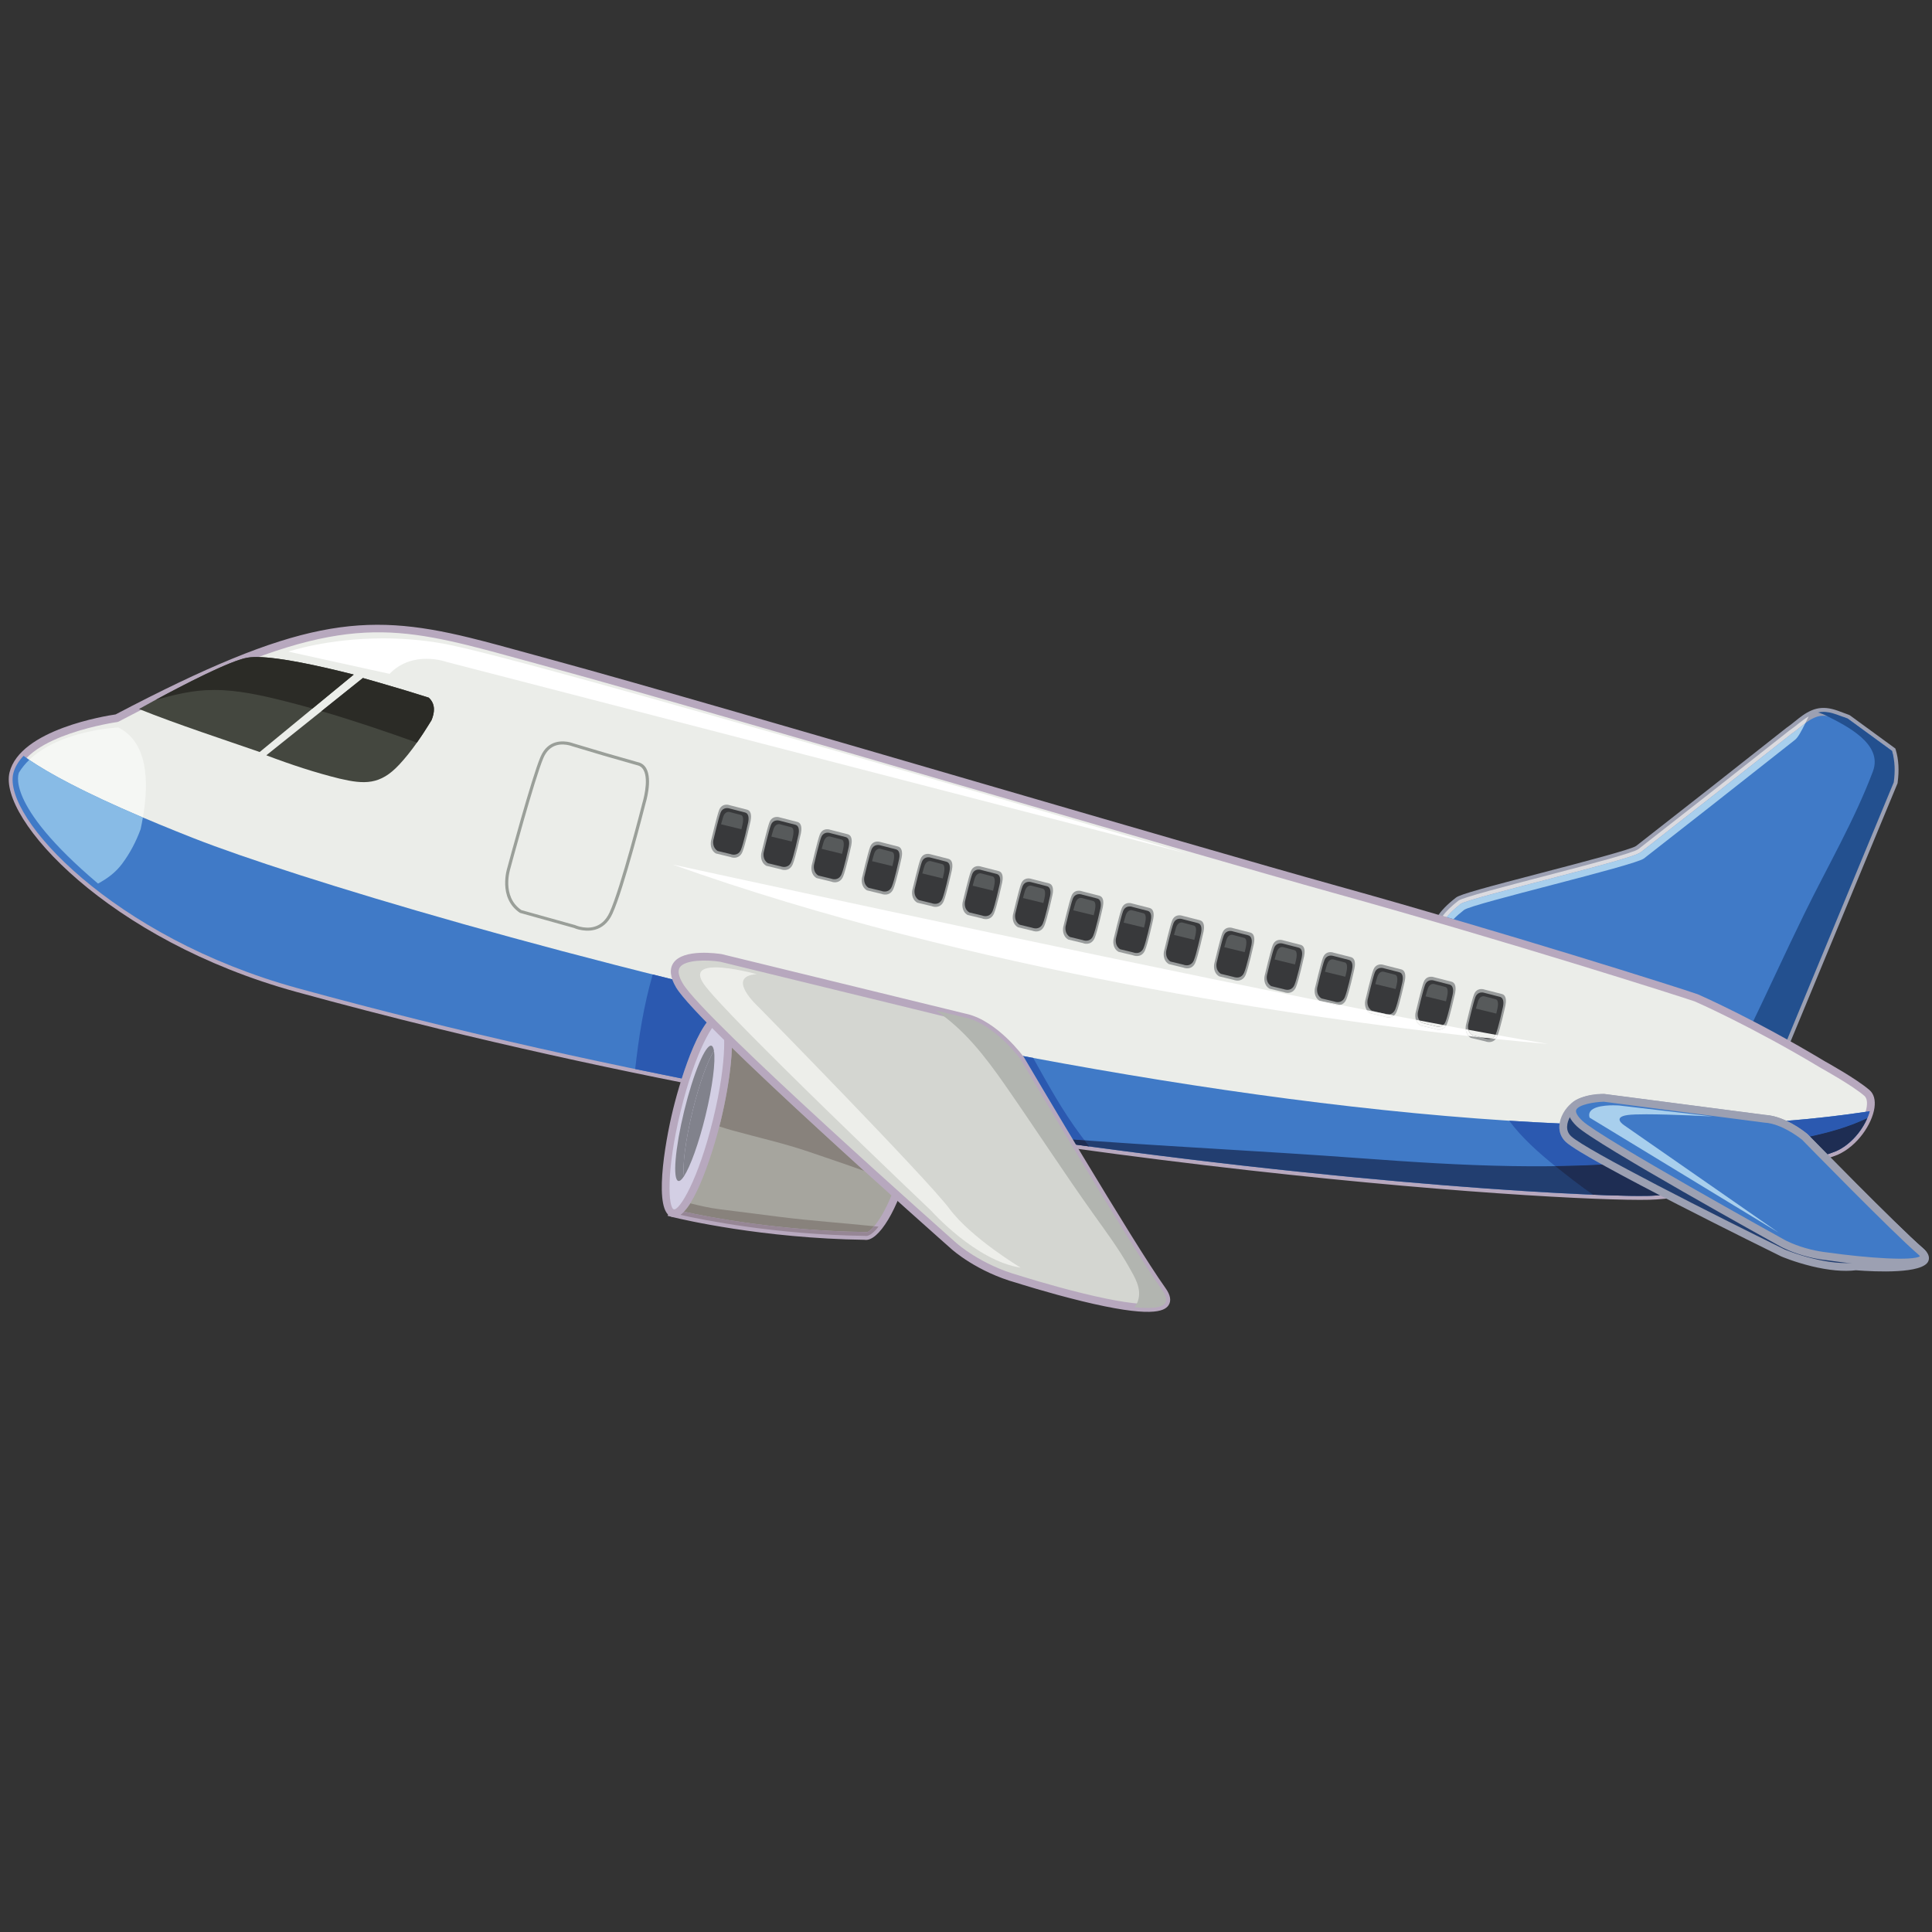 <?xml version="1.0" encoding="UTF-8" standalone="no"?>
<svg
   xmlns:dc="http://purl.org/dc/elements/1.1/"
   xmlns:cc="http://creativecommons.org/ns#"
   xmlns:rdf="http://www.w3.org/1999/02/22-rdf-syntax-ns#"
   xmlns:svg="http://www.w3.org/2000/svg"
   xmlns="http://www.w3.org/2000/svg"
   xmlns:sodipodi="http://sodipodi.sourceforge.net/DTD/sodipodi-0.dtd"
   xmlns:inkscape="http://www.inkscape.org/namespaces/inkscape"
   width="150"
   height="150"
   viewBox="0 0 39.688 39.688"
   version="1.1"
   id="svg8"
   inkscape:version="1.0.2-2 (e86c870879, 2021-01-15)"
   sodipodi:docname="icon.svg">
  <rect x="0" y="0" width="39.688" height="39.688" fill="#333333" stroke="none"/>
  <defs
     id="defs2" />
  <sodipodi:namedview
     id="base"
     pagecolor="#ffffff"
     bordercolor="#666666"
     borderopacity="1.0"
     inkscape:pageopacity="0.0"
     inkscape:pageshadow="2"
     inkscape:zoom="5.6"
     inkscape:cx="85.1694"
     inkscape:cy="80.998543"
     inkscape:document-units="mm"
     inkscape:current-layer="layer1"
     inkscape:document-rotation="0"
     showgrid="false"
     fit-margin-top="0"
     fit-margin-left="0"
     fit-margin-right="0"
     fit-margin-bottom="0"
     units="px"
     inkscape:window-width="1920"
     inkscape:window-height="1001"
     inkscape:window-x="-9"
     inkscape:window-y="-9"
     inkscape:window-maximized="1" />
  <g
     inkscape:label="Layer 1"
     inkscape:groupmode="layer"
     id="layer1"
     transform="translate(-69.002,-101.227)">
    <g
       id="g1867"
       transform="matrix(0.436,0,0,0.436,20.228,66.877)">
      <path
         id="path236"
         style="fill:#407ac7;fill-opacity:1;fill-rule:nonzero;stroke:none;stroke-width:0.035"
         d="m 201.011,114.165 -2.089,-1.525 -0.015,-0.005 c -0.544,-0.188 -1.017,-0.463 -1.615,-0.21 -0.43,0.182 -0.762,0.54 -1.139,0.794 -2.895,2.289 -5.235,4.122 -7.092,5.571 -0.445,0.346 -8.09,2.127 -8.481,2.43 -3.245,2.523 2.357,2.777 2.18,2.966 -0.576,0.616 10.828,2.828 13.154,3.958 l 5.179,-12.501 c 0.068,-0.501 0.063,-0.995 -0.083,-1.478" />
      <path
         id="path238"
         style="fill:#9ca0b2;fill-opacity:1;fill-rule:nonzero;stroke:none;stroke-width:0.035"
         d="m 182.963,124.23 c 0.501,0.354 3.588,1.129 6.092,1.755 2.735,0.685 5.557,1.392 6.763,1.913 l 5.097,-12.303 c 0.066,-0.495 0.045,-0.927 -0.063,-1.318 l -2.018,-1.474 c -0.086,-0.029 -0.173,-0.062 -0.258,-0.094 -0.165,-0.063 -0.322,-0.123 -0.477,-0.161 -0.275,-0.067 -0.502,-0.053 -0.734,0.046 -0.256,0.108 -0.476,0.285 -0.708,0.473 -0.131,0.107 -0.262,0.212 -0.399,0.304 -2.464,1.948 -4.785,3.771 -7.082,5.564 -0.241,0.188 -1.872,0.623 -4.527,1.316 -1.673,0.436 -3.752,0.979 -3.956,1.116 -0.682,0.529 -1.004,0.994 -0.93,1.341 0.085,0.392 0.662,0.721 1.718,0.979 0.293,0.071 0.57,0.126 0.797,0.17 0.157,0.031 0.289,0.056 0.383,0.079 0.108,0.026 0.242,0.059 0.28,0.184 l 0.03,0.101 -0.007,0.008 m 13.046,4.164 -0.174,-0.085 c -1.05,-0.51 -4.01,-1.251 -6.87,-1.968 -4.851,-1.215 -6.28,-1.63 -6.399,-2.035 l -0.004,-0.015 c -0.089,-0.021 -0.21,-0.045 -0.356,-0.073 -0.231,-0.045 -0.515,-0.101 -0.814,-0.174 -1.239,-0.303 -1.871,-0.702 -1.99,-1.259 -0.11,-0.508 0.24,-1.068 1.065,-1.71 0.197,-0.154 1.396,-0.478 4.088,-1.179 1.856,-0.485 4.169,-1.088 4.395,-1.251 2.296,-1.792 4.616,-3.614 7.089,-5.57 0.14,-0.095 0.262,-0.194 0.386,-0.294 0.242,-0.195 0.493,-0.398 0.795,-0.526 0.307,-0.129 0.613,-0.149 0.964,-0.064 0.178,0.043 0.352,0.109 0.521,0.174 0.086,0.033 0.173,0.065 0.26,0.096 l 0.063,0.03 2.138,1.562 0.019,0.059 c 0.139,0.463 0.167,0.972 0.088,1.554 l -0.003,0.024 -5.263,12.703" />
      <path
         id="path240"
         style="fill:#407ac7;fill-opacity:1;fill-rule:nonzero;stroke:none;stroke-width:0.035"
         d="m 199.174,113.074 0.015,0.005 1.89,1.38 c -0.018,-0.098 -0.039,-0.195 -0.067,-0.293 l -2.089,-1.525 -0.015,-0.005 c -0.073,-0.025 -0.143,-0.051 -0.214,-0.078 0.147,0.243 0.301,0.453 0.48,0.516" />
      <path
         id="path242"
         style="fill:#a8cfed;fill-opacity:1;fill-rule:nonzero;stroke:none;stroke-width:0.035"
         d="m 180.352,122.091 c -0.109,-0.032 -0.217,-0.064 -0.326,-0.096 0.157,-0.195 0.38,-0.406 0.666,-0.628 0.204,-0.137 2.284,-0.68 3.956,-1.116 2.655,-0.693 4.286,-1.128 4.527,-1.316 2.298,-1.793 4.619,-3.615 7.082,-5.564 0.137,-0.092 0.268,-0.198 0.399,-0.304 0.092,-0.074 0.182,-0.147 0.273,-0.214 -0.182,0.369 -0.356,0.701 -0.509,0.805 -2.896,2.288 -5.235,4.122 -7.092,5.57 -0.445,0.347 -8.092,2.127 -8.482,2.43 -0.196,0.152 -0.36,0.297 -0.494,0.433" />
      <path
         id="path244"
         style="fill:#dbdbe0;fill-opacity:1;fill-rule:nonzero;stroke:none;stroke-width:0.035"
         d="m 180.026,121.995 c -0.063,-0.018 -0.127,-0.037 -0.189,-0.055 0.162,-0.217 0.405,-0.456 0.744,-0.72 0.391,-0.303 8.036,-2.084 8.481,-2.43 1.858,-1.448 4.197,-3.282 7.092,-5.571 0.312,-0.211 0.597,-0.487 0.93,-0.682 -0.052,0.105 -0.103,0.211 -0.155,0.315 -0.091,0.067 -0.181,0.14 -0.273,0.214 -0.131,0.107 -0.262,0.212 -0.399,0.304 -2.464,1.948 -4.785,3.771 -7.082,5.564 -0.241,0.188 -1.872,0.623 -4.527,1.316 -1.673,0.436 -3.752,0.979 -3.956,1.116 -0.286,0.222 -0.509,0.433 -0.666,0.628" />
      <path
         id="path246"
         style="fill:#23508f;fill-opacity:1;fill-rule:nonzero;stroke:none;stroke-width:0.035"
         d="m 201.011,114.165 -2.089,-1.525 -0.015,-0.005 c -0.469,-0.163 -0.887,-0.388 -1.378,-0.284 0.141,0.045 0.283,0.1 0.426,0.173 0.909,0.462 2.643,1.313 2.155,2.607 -0.859,2.281 -2.132,4.466 -3.205,6.655 -0.931,1.9 -1.807,3.835 -2.733,5.739 0.757,0.226 1.368,0.437 1.742,0.619 l 5.179,-12.501 c 0.068,-0.501 0.063,-0.995 -0.083,-1.478" />
      <path
         id="path248"
         style="fill:#ebede9;fill-opacity:1;fill-rule:nonzero;stroke:none;stroke-width:0.035"
         d="m 117.37,112.621 c 10.823,-5.682 12.855,-4.644 20.425,-2.582 7.572,2.059 29.036,8.434 37.004,10.654 7.975,2.219 16.243,4.843 16.998,5.108 0,0 2.635,1.147 5.964,3.148 0,0 1.462,0.806 2.067,1.329 0.572,0.492 -0.234,2.204 -1.45,2.744 -0.285,0.127 -3.42,1.141 -3.42,1.141 0,0 -1.619,0.691 -5.057,0.95 -2.958,0.224 -33.655,-1.422 -64.031,-9.773 -8.662,-2.382 -13.891,-8.038 -13.375,-10.121 0.496,-1.997 4.874,-2.597 4.874,-2.597" />
      <path
         id="path250"
         style="fill:#b7a8be;fill-opacity:1;fill-rule:nonzero;stroke:none;stroke-width:0.035"
         d="m 133.901,109.183 c -4.549,-1.111 -7.48,-1.107 -16.447,3.601 l -0.059,0.019 c -0.043,0.006 -4.261,0.606 -4.721,2.459 -0.497,2.005 4.754,7.565 13.246,9.9 2.168,0.596 4.414,1.179 6.678,1.732 28.006,6.839 54.525,8.244 57.29,8.035 3.36,-0.253 4.982,-0.928 4.999,-0.935 0.885,-0.287 3.189,-1.04 3.416,-1.14 0.816,-0.362 1.421,-1.28 1.517,-1.923 0.02,-0.139 0.032,-0.389 -0.11,-0.514 -0.585,-0.505 -2.025,-1.3 -2.039,-1.307 -3.283,-1.974 -5.92,-3.129 -5.948,-3.14 -0.609,-0.214 -8.771,-2.818 -16.973,-5.1 -3.623,-1.009 -9.958,-2.855 -16.664,-4.807 -7.969,-2.323 -16.212,-4.723 -20.34,-5.846 -0.396,-0.108 -0.777,-0.213 -1.144,-0.314 -0.962,-0.265 -1.869,-0.515 -2.702,-0.719 m -1.39,18.066 c -2.267,-0.553 -4.517,-1.137 -6.688,-1.734 -8.84,-2.43 -14.045,-8.162 -13.505,-10.342 0.502,-2.022 4.556,-2.666 4.995,-2.729 8.555,-4.488 11.67,-4.84 16.675,-3.617 0.837,0.205 1.747,0.456 2.713,0.721 0.366,0.102 0.747,0.206 1.142,0.314 4.133,1.124 12.375,3.525 20.347,5.848 6.705,1.953 13.037,3.797 16.658,4.806 7.875,2.19 16.14,4.806 17.011,5.113 0.038,0.015 2.698,1.179 5.995,3.163 0.055,0.03 1.481,0.818 2.094,1.348 0.209,0.18 0.289,0.471 0.235,0.845 -0.113,0.755 -0.79,1.787 -1.73,2.205 -0.291,0.129 -3.31,1.107 -3.438,1.148 -0.052,0.023 -1.67,0.701 -5.099,0.958 -2.771,0.21 -29.357,-1.196 -57.404,-8.045" />
      <path
         id="path252"
         style="fill:#44473f;fill-opacity:1;fill-rule:nonzero;stroke:none;stroke-width:0.035"
         d="m 130.674,114.814 c 0.595,-0.64 1.073,-1.359 1.525,-2.099 0.156,-0.383 0.184,-0.769 -0.132,-1.061 -0.713,-0.228 -1.508,-0.469 -2.385,-0.72 -0.248,-0.074 -0.495,-0.144 -0.718,-0.205 l -4.549,3.642 c 1.154,0.438 2.333,0.825 3.444,1.097 1.181,0.277 1.923,0.304 2.814,-0.654" />
      <path
         id="path254"
         style="fill:#44473f;fill-opacity:1;fill-rule:nonzero;stroke:none;stroke-width:0.035"
         d="m 118.415,112.19 c 0,0 3.969,-2.228 5.108,-2.418 0.274,-0.049 1.225,-0.165 5.011,0.796 l -4.432,3.648 c -1.595,-0.555 -3.881,-1.301 -5.686,-2.026" />
      <path
         id="path256"
         style="fill:#8f948d;fill-opacity:1;fill-rule:nonzero;stroke:none;stroke-width:0.035"
         d="m 132.033,112.985 c 0.056,-0.09 0.111,-0.179 0.167,-0.27 0.07,-0.17 0.114,-0.342 0.114,-0.505 3.5e-4,0.163 -0.044,0.334 -0.114,0.505 -0.055,0.09 -0.11,0.18 -0.167,0.27 m -5.019,-0.693 v 0 l 1.951,-1.562 -1.951,1.562" />
      <path
         id="path258"
         style="fill:#2b2b26;fill-opacity:1;fill-rule:nonzero;stroke:none;stroke-width:0.035"
         d="m 131.51,113.773 c -1.486,-0.531 -2.981,-1.039 -4.496,-1.481 l 1.951,-1.562 c 0.223,0.061 0.47,0.131 0.718,0.205 0.876,0.251 1.672,0.492 2.385,0.72 0.175,0.162 0.245,0.353 0.245,0.556 3.5e-4,0.163 -0.044,0.334 -0.114,0.505 -0.055,0.09 -0.111,0.18 -0.167,0.27 -0.168,0.267 -0.341,0.531 -0.523,0.788" />
      <path
         id="path260"
         style="fill:#706a75;fill-opacity:1;fill-rule:nonzero;stroke:none;stroke-width:0.035"
         d="m 123.523,109.772 c 0.002,-3.5e-4 0.004,-7e-4 0.006,-0.001 -0.002,3.6e-4 -0.004,7.1e-4 -0.006,0.001 m 0.008,-0.001 c 0.076,-0.013 0.2,-0.03 0.414,-0.031 -0.213,3.5e-4 -0.338,0.017 -0.414,0.031 m 0.458,-0.03 c -0.015,0 -0.029,-3.5e-4 -0.043,-3.5e-4 v 0 c 0.014,0 0.029,3.5e-4 0.043,3.5e-4" />
      <path
         id="path262"
         style="fill:#2b2b26;fill-opacity:1;fill-rule:nonzero;stroke:none;stroke-width:0.035"
         d="m 126.588,112.168 c -0.439,-0.123 -0.877,-0.243 -1.318,-0.352 -1.091,-0.273 -2.188,-0.523 -3.311,-0.523 -0.135,0 -0.272,0.004 -0.409,0.011 -0.797,0.045 -1.58,0.243 -2.356,0.458 1.214,-0.657 3.506,-1.853 4.329,-1.99 v 0 c 0.002,-3.5e-4 0.004,-7e-4 0.006,-0.001 7e-4,0 0.001,0 0.002,-3.5e-4 0.076,-0.013 0.2,-0.03 0.414,-0.031 h 3.5e-4 c 0.014,0 0.029,3.5e-4 0.043,3.5e-4 0.586,0.006 1.79,0.139 4.316,0.77 0.037,0.009 0.074,0.019 0.111,0.028 0.021,0.005 0.041,0.011 0.061,0.015 0.005,10e-4 0.01,0.003 0.015,0.004 0.014,0.004 0.028,0.007 0.042,0.011 v 0 l -1.946,1.601" />
      <path
         id="path264"
         style="fill:#9a9f99;fill-opacity:1;fill-rule:nonzero;stroke:none;stroke-width:0.035"
         d="m 136.437,121.665 2.527,0.705 c 0.011,0.004 0.098,0.044 0.231,0.076 0.365,0.089 1.029,0.12 1.392,-0.67 0.529,-1.153 1.537,-5.114 1.546,-5.154 0.004,-0.015 0.33,-1.071 0.052,-1.561 -0.066,-0.118 -0.16,-0.19 -0.286,-0.22 l -0.022,-0.005 -1.543,-0.441 -1.518,-0.454 c -0.009,-0.003 -0.056,-0.021 -0.131,-0.04 -0.325,-0.079 -0.914,-0.108 -1.214,0.593 -0.419,0.981 -1.548,5.17 -1.559,5.213 -0.005,0.018 -0.429,1.314 0.524,1.959 z m 2.724,0.924 c -0.149,-0.036 -0.244,-0.079 -0.247,-0.081 l -2.549,-0.713 c -1.059,-0.706 -0.598,-2.118 -0.593,-2.132 0.045,-0.168 1.142,-4.237 1.565,-5.227 0.355,-0.829 1.085,-0.75 1.384,-0.678 0.089,0.022 0.144,0.044 0.144,0.044 l 1.512,0.451 1.542,0.441 0.017,0.003 c 0.166,0.041 0.294,0.139 0.38,0.291 0.308,0.545 -0.025,1.627 -0.04,1.673 -0.04,0.159 -1.019,4.011 -1.554,5.175 -0.421,0.92 -1.232,0.832 -1.561,0.751" />
      <path
         id="path266"
         style="fill:#999c9c;fill-opacity:1;fill-rule:nonzero;stroke:none;stroke-width:0.035"
         d="m 146.34,119.181 c -0.037,-0.009 -0.061,-0.02 -0.061,-0.02 l -0.681,-0.164 -0.012,-0.007 c -0.267,-0.165 -0.251,-0.492 -0.206,-0.641 0.01,-0.041 0.266,-1.135 0.372,-1.407 0.089,-0.231 0.294,-0.271 0.455,-0.232 l 0.035,0.011 0.811,0.208 h 7e-4 c 0.071,0.017 0.119,0.054 0.152,0.109 0.097,0.165 0.019,0.463 0.01,0.496 -0.009,0.04 -0.236,1.077 -0.371,1.396 -0.089,0.212 -0.278,0.307 -0.506,0.252" />
      <path
         id="path268"
         style="fill:#38393b;fill-opacity:1;fill-rule:nonzero;stroke:none;stroke-width:0.035"
         d="m 146.334,119.04 c -0.034,-0.008 -0.054,-0.017 -0.054,-0.017 l -0.597,-0.144 -0.011,-0.007 c -0.234,-0.145 -0.221,-0.431 -0.181,-0.563 0.009,-0.037 0.234,-0.997 0.326,-1.235 0.078,-0.204 0.259,-0.238 0.4,-0.204 l 0.03,0.009 0.713,0.183 0.001,3.5e-4 c 0.061,0.015 0.105,0.047 0.133,0.097 0.086,0.145 0.017,0.406 0.009,0.435 -0.007,0.035 -0.207,0.945 -0.325,1.226 -0.079,0.186 -0.243,0.268 -0.443,0.22" />
      <path
         id="path270"
         style="fill:#575a5b;fill-opacity:1;fill-rule:nonzero;stroke:none;stroke-width:0.035"
         d="m 145.852,117.624 0.948,0.232 c 0.022,-0.094 0.036,-0.158 0.038,-0.166 0.008,-0.029 0.074,-0.289 0.022,-0.425 -0.017,-0.045 -0.047,-0.074 -0.09,-0.085 l -7.1e-4,-3.5e-4 -0.505,-0.132 -0.021,-0.006 c -0.101,-0.025 -0.232,0.021 -0.303,0.225 -0.023,0.071 -0.062,0.205 -0.102,0.358 l 0.014,-7e-4" />
      <path
         id="path272"
         style="fill:#999c9c;fill-opacity:1;fill-rule:nonzero;stroke:none;stroke-width:0.035"
         d="m 148.712,119.76 c -0.038,-0.01 -0.062,-0.02 -0.062,-0.02 l -0.682,-0.164 -0.011,-0.008 c -0.267,-0.165 -0.252,-0.491 -0.206,-0.641 0.009,-0.042 0.265,-1.135 0.371,-1.407 0.089,-0.231 0.295,-0.271 0.456,-0.232 l 0.034,0.011 0.812,0.208 h 7e-4 c 0.071,0.018 0.12,0.055 0.152,0.11 0.098,0.165 0.02,0.462 0.011,0.496 -0.009,0.039 -0.237,1.076 -0.371,1.396 -0.088,0.212 -0.277,0.307 -0.504,0.252" />
      <path
         id="path274"
         style="fill:#38393b;fill-opacity:1;fill-rule:nonzero;stroke:none;stroke-width:0.035"
         d="m 148.705,119.619 c -0.034,-0.008 -0.054,-0.017 -0.054,-0.017 l -0.598,-0.145 -0.01,-0.007 c -0.234,-0.145 -0.22,-0.431 -0.181,-0.563 0.01,-0.036 0.233,-0.996 0.327,-1.235 0.077,-0.203 0.258,-0.238 0.4,-0.203 l 0.03,0.008 0.711,0.183 h 0.001 c 0.061,0.015 0.105,0.048 0.134,0.097 0.086,0.145 0.017,0.406 0.009,0.435 -0.008,0.035 -0.207,0.945 -0.326,1.225 -0.078,0.187 -0.243,0.269 -0.443,0.221" />
      <path
         id="path276"
         style="fill:#575a5b;fill-opacity:1;fill-rule:nonzero;stroke:none;stroke-width:0.035"
         d="m 148.223,118.203 0.948,0.231 c 0.022,-0.094 0.037,-0.158 0.04,-0.166 0.007,-0.029 0.074,-0.289 0.021,-0.425 -0.019,-0.045 -0.048,-0.074 -0.09,-0.084 l -0.001,-7.1e-4 -0.503,-0.132 -0.022,-0.007 c -0.1,-0.024 -0.233,0.022 -0.303,0.225 -0.024,0.07 -0.061,0.205 -0.103,0.358 l 0.015,-7.1e-4" />
      <path
         id="path278"
         style="fill:#999c9c;fill-opacity:1;fill-rule:nonzero;stroke:none;stroke-width:0.035"
         d="m 151.084,120.339 c -0.038,-0.01 -0.064,-0.02 -0.064,-0.02 l -0.679,-0.164 -0.013,-0.007 c -0.266,-0.166 -0.25,-0.492 -0.206,-0.642 0.01,-0.041 0.266,-1.134 0.371,-1.406 0.09,-0.231 0.294,-0.272 0.457,-0.232 l 0.033,0.011 0.812,0.208 7e-4,3.5e-4 c 0.071,0.017 0.12,0.054 0.153,0.109 0.097,0.165 0.019,0.463 0.009,0.496 -0.008,0.039 -0.235,1.077 -0.369,1.397 -0.09,0.211 -0.278,0.306 -0.504,0.251" />
      <path
         id="path280"
         style="fill:#38393b;fill-opacity:1;fill-rule:nonzero;stroke:none;stroke-width:0.035"
         d="m 151.075,120.198 c -0.033,-0.008 -0.054,-0.017 -0.054,-0.017 l -0.597,-0.144 -0.01,-0.007 c -0.234,-0.146 -0.22,-0.432 -0.181,-0.563 0.008,-0.037 0.232,-0.997 0.325,-1.235 0.079,-0.203 0.258,-0.238 0.4,-0.204 l 0.03,0.009 0.711,0.183 h 0.002 c 0.062,0.015 0.105,0.047 0.132,0.096 0.087,0.145 0.017,0.406 0.01,0.436 -0.009,0.035 -0.207,0.945 -0.326,1.225 -0.078,0.187 -0.243,0.27 -0.444,0.221" />
      <path
         id="path282"
         style="fill:#575a5b;fill-opacity:1;fill-rule:nonzero;stroke:none;stroke-width:0.035"
         d="m 150.593,118.782 0.95,0.232 c 0.021,-0.094 0.035,-0.158 0.037,-0.166 0.007,-0.029 0.075,-0.288 0.021,-0.425 -0.017,-0.044 -0.047,-0.074 -0.09,-0.085 h -10e-4 l -0.504,-0.132 -0.021,-0.007 c -0.101,-0.024 -0.233,0.021 -0.303,0.226 -0.025,0.07 -0.06,0.205 -0.101,0.357 l 0.012,-7e-4" />
      <path
         id="path284"
         style="fill:#999c9c;fill-opacity:1;fill-rule:nonzero;stroke:none;stroke-width:0.035"
         d="m 153.455,120.919 c -0.04,-0.01 -0.064,-0.021 -0.064,-0.021 l -0.679,-0.164 -0.012,-0.008 c -0.267,-0.165 -0.251,-0.491 -0.206,-0.64 0.009,-0.041 0.265,-1.135 0.371,-1.407 0.09,-0.231 0.295,-0.271 0.456,-0.231 l 0.035,0.01 0.81,0.208 h 7.1e-4 c 0.071,0.017 0.12,0.055 0.152,0.11 0.098,0.165 0.02,0.462 0.01,0.495 -0.007,0.039 -0.236,1.077 -0.37,1.397 -0.089,0.212 -0.279,0.306 -0.504,0.251" />
      <path
         id="path286"
         style="fill:#38393b;fill-opacity:1;fill-rule:nonzero;stroke:none;stroke-width:0.035"
         d="m 153.446,120.777 c -0.033,-0.008 -0.054,-0.017 -0.054,-0.017 l -0.597,-0.144 -0.011,-0.007 c -0.234,-0.145 -0.22,-0.431 -0.182,-0.563 0.008,-0.036 0.235,-0.996 0.326,-1.235 0.08,-0.203 0.259,-0.238 0.401,-0.204 l 0.03,0.009 0.712,0.183 0.001,7e-4 c 0.062,0.015 0.105,0.047 0.134,0.096 0.085,0.145 0.016,0.406 0.008,0.435 -0.007,0.035 -0.207,0.945 -0.327,1.226 -0.078,0.186 -0.243,0.269 -0.442,0.22" />
      <path
         id="path288"
         style="fill:#575a5b;fill-opacity:1;fill-rule:nonzero;stroke:none;stroke-width:0.035"
         d="m 152.966,119.362 0.947,0.231 c 0.023,-0.093 0.036,-0.158 0.038,-0.166 0.008,-0.028 0.076,-0.288 0.023,-0.424 -0.018,-0.045 -0.047,-0.075 -0.091,-0.085 l -0.001,-7.1e-4 -0.504,-0.131 -0.02,-0.007 c -0.101,-0.024 -0.234,0.021 -0.304,0.225 -0.024,0.071 -0.061,0.205 -0.101,0.359 l 0.014,-7.1e-4" />
      <path
         id="path290"
         style="fill:#999c9c;fill-opacity:1;fill-rule:nonzero;stroke:none;stroke-width:0.035"
         d="m 155.825,121.498 c -0.037,-0.01 -0.06,-0.02 -0.06,-0.02 l -0.682,-0.164 -0.012,-0.008 c -0.266,-0.165 -0.252,-0.491 -0.206,-0.641 0.011,-0.041 0.265,-1.135 0.371,-1.406 0.089,-0.231 0.295,-0.271 0.456,-0.231 l 0.034,0.01 0.81,0.207 0.002,3.5e-4 c 0.071,0.018 0.12,0.054 0.154,0.11 0.096,0.165 0.017,0.462 0.008,0.495 -0.008,0.039 -0.235,1.076 -0.371,1.397 -0.087,0.211 -0.277,0.306 -0.505,0.251" />
      <path
         id="path292"
         style="fill:#38393b;fill-opacity:1;fill-rule:nonzero;stroke:none;stroke-width:0.035"
         d="m 155.819,121.356 c -0.035,-0.008 -0.054,-0.017 -0.054,-0.017 l -0.599,-0.145 -0.01,-0.006 c -0.234,-0.146 -0.221,-0.432 -0.181,-0.563 0.01,-0.036 0.234,-0.996 0.327,-1.235 0.078,-0.203 0.258,-0.238 0.399,-0.203 l 0.031,0.009 0.712,0.183 0.001,7.1e-4 c 0.062,0.015 0.105,0.047 0.134,0.096 0.085,0.145 0.017,0.407 0.009,0.436 -0.008,0.035 -0.207,0.944 -0.326,1.225 -0.079,0.186 -0.244,0.269 -0.442,0.22" />
      <path
         id="path294"
         style="fill:#575a5b;fill-opacity:1;fill-rule:nonzero;stroke:none;stroke-width:0.035"
         d="m 155.337,119.94 0.948,0.232 c 0.022,-0.094 0.036,-0.157 0.037,-0.166 0.008,-0.029 0.075,-0.289 0.022,-0.425 -0.018,-0.045 -0.045,-0.074 -0.09,-0.084 h -7.1e-4 l -0.504,-0.132 -0.021,-0.006 c -0.101,-0.024 -0.234,0.021 -0.304,0.225 -0.024,0.071 -0.062,0.205 -0.102,0.358 l 0.014,-10e-4" />
      <path
         id="path296"
         style="fill:#999c9c;fill-opacity:1;fill-rule:nonzero;stroke:none;stroke-width:0.035"
         d="m 158.196,122.076 c -0.038,-0.009 -0.061,-0.02 -0.061,-0.02 l -0.68,-0.164 -0.014,-0.008 c -0.265,-0.164 -0.25,-0.491 -0.206,-0.641 0.01,-0.041 0.267,-1.134 0.373,-1.406 0.088,-0.231 0.294,-0.272 0.455,-0.232 l 0.035,0.011 0.811,0.207 10e-4,7e-4 c 0.07,0.017 0.119,0.054 0.151,0.109 0.098,0.165 0.019,0.462 0.01,0.496 -0.009,0.039 -0.235,1.077 -0.371,1.396 -0.089,0.212 -0.277,0.307 -0.504,0.251" />
      <path
         id="path298"
         style="fill:#38393b;fill-opacity:1;fill-rule:nonzero;stroke:none;stroke-width:0.035"
         d="m 158.189,121.935 c -0.034,-0.008 -0.055,-0.017 -0.055,-0.017 l -0.597,-0.144 -0.01,-0.007 c -0.234,-0.145 -0.221,-0.431 -0.181,-0.563 0.009,-0.036 0.234,-0.996 0.326,-1.234 0.079,-0.203 0.258,-0.238 0.4,-0.204 l 0.03,0.009 0.712,0.183 h 7.1e-4 c 0.062,0.015 0.104,0.048 0.134,0.096 0.085,0.145 0.016,0.406 0.009,0.436 -0.008,0.035 -0.208,0.944 -0.325,1.225 -0.08,0.186 -0.244,0.269 -0.444,0.22" />
      <path
         id="path300"
         style="fill:#575a5b;fill-opacity:1;fill-rule:nonzero;stroke:none;stroke-width:0.035"
         d="m 157.708,120.519 0.948,0.231 c 0.021,-0.094 0.036,-0.158 0.038,-0.166 0.006,-0.029 0.074,-0.289 0.021,-0.425 -0.018,-0.045 -0.046,-0.074 -0.09,-0.085 h -7.1e-4 l -0.504,-0.132 -0.021,-0.006 c -0.1,-0.025 -0.234,0.021 -0.304,0.225 -0.024,0.07 -0.061,0.205 -0.101,0.358 l 0.013,-7e-4" />
      <path
         id="path302"
         style="fill:#999c9c;fill-opacity:1;fill-rule:nonzero;stroke:none;stroke-width:0.035"
         d="m 160.568,122.655 c -0.039,-0.009 -0.063,-0.019 -0.063,-0.019 l -0.68,-0.165 -0.011,-0.007 c -0.267,-0.166 -0.252,-0.492 -0.207,-0.641 0.01,-0.041 0.266,-1.135 0.37,-1.407 0.09,-0.231 0.296,-0.271 0.456,-0.232 l 0.035,0.011 0.811,0.207 0.001,3.5e-4 c 0.07,0.017 0.119,0.055 0.151,0.11 0.098,0.165 0.021,0.463 0.011,0.496 -0.007,0.039 -0.236,1.077 -0.37,1.396 -0.089,0.212 -0.278,0.307 -0.505,0.251" />
      <path
         id="path304"
         style="fill:#38393b;fill-opacity:1;fill-rule:nonzero;stroke:none;stroke-width:0.035"
         d="m 160.561,122.515 c -0.034,-0.008 -0.056,-0.017 -0.056,-0.017 l -0.597,-0.145 -0.011,-0.007 c -0.235,-0.146 -0.22,-0.432 -0.181,-0.563 0.008,-0.036 0.233,-0.996 0.326,-1.234 0.078,-0.203 0.258,-0.238 0.401,-0.204 l 0.028,0.008 0.714,0.183 h 7e-4 c 0.062,0.015 0.105,0.048 0.133,0.097 0.086,0.145 0.018,0.406 0.009,0.435 -0.007,0.035 -0.207,0.945 -0.325,1.226 -0.078,0.186 -0.244,0.268 -0.443,0.22" />
      <path
         id="path306"
         style="fill:#575a5b;fill-opacity:1;fill-rule:nonzero;stroke:none;stroke-width:0.035"
         d="m 160.078,121.099 0.948,0.231 c 0.022,-0.094 0.036,-0.158 0.038,-0.166 0.009,-0.029 0.076,-0.289 0.023,-0.425 -0.018,-0.045 -0.048,-0.074 -0.092,-0.085 l -7e-4,-3.6e-4 -0.504,-0.132 -0.021,-0.006 c -0.101,-0.025 -0.233,0.021 -0.304,0.225 -0.025,0.07 -0.061,0.205 -0.101,0.358 l 0.013,-7e-4" />
      <path
         id="path308"
         style="fill:#999c9c;fill-opacity:1;fill-rule:nonzero;stroke:none;stroke-width:0.035"
         d="m 162.938,123.235 c -0.038,-0.01 -0.061,-0.02 -0.061,-0.02 l -0.681,-0.164 -0.012,-0.008 c -0.267,-0.165 -0.252,-0.491 -0.207,-0.641 0.01,-0.041 0.265,-1.135 0.372,-1.406 0.088,-0.232 0.293,-0.272 0.455,-0.232 l 0.034,0.011 0.811,0.208 h 7.1e-4 c 0.071,0.018 0.12,0.055 0.153,0.11 0.097,0.165 0.018,0.462 0.01,0.496 -0.009,0.04 -0.236,1.077 -0.371,1.397 -0.09,0.211 -0.278,0.306 -0.506,0.251" />
      <path
         id="path310"
         style="fill:#38393b;fill-opacity:1;fill-rule:nonzero;stroke:none;stroke-width:0.035"
         d="m 162.931,123.093 c -0.033,-0.008 -0.053,-0.017 -0.053,-0.017 l -0.598,-0.145 -0.01,-0.006 c -0.234,-0.146 -0.223,-0.432 -0.182,-0.563 0.008,-0.037 0.233,-0.996 0.325,-1.235 0.079,-0.202 0.259,-0.238 0.401,-0.203 l 0.03,0.009 0.713,0.183 0.001,3.5e-4 c 0.062,0.015 0.105,0.048 0.133,0.096 0.086,0.145 0.017,0.407 0.009,0.436 -0.008,0.035 -0.207,0.945 -0.326,1.225 -0.077,0.187 -0.243,0.27 -0.443,0.22" />
      <path
         id="path312"
         style="fill:#575a5b;fill-opacity:1;fill-rule:nonzero;stroke:none;stroke-width:0.035"
         d="m 162.45,121.677 0.947,0.232 c 0.022,-0.094 0.037,-0.158 0.039,-0.166 0.008,-0.029 0.075,-0.289 0.022,-0.425 -0.017,-0.045 -0.046,-0.074 -0.09,-0.085 l -0.505,-0.132 -0.021,-0.006 c -0.101,-0.025 -0.234,0.021 -0.303,0.225 -0.025,0.07 -0.062,0.205 -0.103,0.358 l 0.015,-7.1e-4" />
      <path
         id="path314"
         style="fill:#999c9c;fill-opacity:1;fill-rule:nonzero;stroke:none;stroke-width:0.035"
         d="m 165.31,123.814 c -0.038,-0.009 -0.062,-0.02 -0.062,-0.02 l -0.682,-0.164 -0.012,-0.008 c -0.267,-0.165 -0.252,-0.491 -0.207,-0.641 0.01,-0.041 0.266,-1.135 0.373,-1.406 0.089,-0.231 0.294,-0.271 0.455,-0.232 l 0.035,0.011 0.812,0.207 v 3.6e-4 c 0.07,0.017 0.12,0.055 0.152,0.11 0.098,0.165 0.019,0.463 0.011,0.496 -0.009,0.04 -0.236,1.077 -0.371,1.396 -0.088,0.212 -0.277,0.307 -0.504,0.251" />
      <path
         id="path316"
         style="fill:#38393b;fill-opacity:1;fill-rule:nonzero;stroke:none;stroke-width:0.035"
         d="m 165.303,123.672 c -0.035,-0.008 -0.055,-0.017 -0.055,-0.017 l -0.597,-0.144 -0.011,-0.006 c -0.234,-0.146 -0.22,-0.432 -0.181,-0.563 0.008,-0.037 0.234,-0.997 0.326,-1.235 0.079,-0.203 0.258,-0.238 0.4,-0.204 l 0.03,0.01 0.712,0.182 0.003,7.1e-4 c 0.06,0.015 0.103,0.047 0.132,0.096 0.087,0.145 0.017,0.406 0.01,0.436 -0.008,0.035 -0.208,0.945 -0.326,1.225 -0.079,0.187 -0.244,0.269 -0.443,0.22" />
      <path
         id="path318"
         style="fill:#575a5b;fill-opacity:1;fill-rule:nonzero;stroke:none;stroke-width:0.035"
         d="m 164.821,122.257 0.948,0.231 c 0.021,-0.094 0.036,-0.158 0.038,-0.166 0.008,-0.03 0.076,-0.289 0.022,-0.425 -0.017,-0.045 -0.047,-0.074 -0.09,-0.085 h -0.001 l -0.504,-0.132 -0.021,-0.006 c -0.1,-0.025 -0.232,0.021 -0.303,0.225 -0.024,0.071 -0.061,0.205 -0.102,0.358 h 0.014" />
      <path
         id="path320"
         style="fill:#999c9c;fill-opacity:1;fill-rule:nonzero;stroke:none;stroke-width:0.035"
         d="m 167.682,124.393 c -0.039,-0.01 -0.062,-0.02 -0.062,-0.02 l -0.681,-0.165 -0.012,-0.007 c -0.266,-0.165 -0.252,-0.491 -0.206,-0.641 0.009,-0.041 0.265,-1.135 0.371,-1.406 0.09,-0.231 0.295,-0.271 0.455,-0.231 l 0.035,0.01 0.812,0.208 h 3.5e-4 c 0.071,0.017 0.12,0.055 0.152,0.11 0.098,0.165 0.021,0.463 0.011,0.495 -0.008,0.039 -0.237,1.076 -0.371,1.396 -0.088,0.212 -0.277,0.307 -0.503,0.252" />
      <path
         id="path322"
         style="fill:#38393b;fill-opacity:1;fill-rule:nonzero;stroke:none;stroke-width:0.035"
         d="m 167.673,124.251 c -0.034,-0.008 -0.055,-0.017 -0.055,-0.017 l -0.597,-0.144 -0.011,-0.006 c -0.233,-0.145 -0.22,-0.431 -0.18,-0.563 0.007,-0.037 0.232,-0.996 0.326,-1.235 0.079,-0.203 0.258,-0.238 0.4,-0.203 l 0.03,0.009 0.711,0.182 0.002,0.001 c 0.061,0.015 0.104,0.047 0.133,0.096 0.086,0.145 0.017,0.406 0.01,0.435 -0.009,0.035 -0.207,0.945 -0.326,1.226 -0.078,0.186 -0.244,0.269 -0.443,0.22" />
      <path
         id="path324"
         style="fill:#575a5b;fill-opacity:1;fill-rule:nonzero;stroke:none;stroke-width:0.035"
         d="m 167.192,122.836 0.948,0.231 c 0.022,-0.095 0.035,-0.158 0.038,-0.167 0.008,-0.029 0.075,-0.288 0.023,-0.424 -0.019,-0.045 -0.048,-0.074 -0.091,-0.085 h -0.001 l -0.503,-0.132 -0.022,-0.006 c -0.101,-0.024 -0.232,0.022 -0.304,0.225 -0.023,0.07 -0.061,0.205 -0.1,0.358 l 0.012,-7e-4" />
      <path
         id="path326"
         style="fill:#999c9c;fill-opacity:1;fill-rule:nonzero;stroke:none;stroke-width:0.035"
         d="m 170.052,124.972 c -0.039,-0.01 -0.061,-0.02 -0.061,-0.02 l -0.681,-0.165 -0.012,-0.008 c -0.267,-0.165 -0.251,-0.491 -0.207,-0.641 0.01,-0.041 0.266,-1.135 0.372,-1.406 0.089,-0.232 0.294,-0.271 0.455,-0.232 l 0.033,0.011 0.812,0.208 h 0.001 c 0.071,0.017 0.12,0.054 0.153,0.109 0.097,0.165 0.019,0.463 0.01,0.496 -0.008,0.039 -0.236,1.076 -0.371,1.396 -0.089,0.212 -0.277,0.306 -0.504,0.251" />
      <path
         id="path328"
         style="fill:#38393b;fill-opacity:1;fill-rule:nonzero;stroke:none;stroke-width:0.035"
         d="m 170.044,124.83 c -0.033,-0.008 -0.054,-0.017 -0.054,-0.017 l -0.598,-0.145 -0.011,-0.007 c -0.233,-0.145 -0.22,-0.431 -0.18,-0.563 0.009,-0.037 0.232,-0.996 0.325,-1.235 0.079,-0.203 0.259,-0.238 0.401,-0.204 l 0.03,0.009 0.712,0.182 7.1e-4,7e-4 c 0.062,0.015 0.105,0.047 0.133,0.096 0.087,0.145 0.018,0.407 0.01,0.435 -0.006,0.035 -0.207,0.945 -0.326,1.226 -0.077,0.186 -0.242,0.269 -0.442,0.22" />
      <path
         id="path330"
         style="fill:#575a5b;fill-opacity:1;fill-rule:nonzero;stroke:none;stroke-width:0.035"
         d="m 169.562,123.414 0.949,0.232 c 0.022,-0.095 0.037,-0.157 0.039,-0.166 0.007,-0.029 0.074,-0.289 0.021,-0.425 -0.016,-0.044 -0.047,-0.074 -0.09,-0.084 h -3.5e-4 l -0.505,-0.132 -0.021,-0.006 c -0.102,-0.025 -0.233,0.021 -0.304,0.225 -0.023,0.071 -0.061,0.205 -0.101,0.358 l 0.012,-10e-4" />
      <path
         id="path332"
         style="fill:#999c9c;fill-opacity:1;fill-rule:nonzero;stroke:none;stroke-width:0.035"
         d="m 172.423,125.551 c -0.038,-0.01 -0.061,-0.02 -0.061,-0.02 l -0.681,-0.164 -0.012,-0.008 c -0.266,-0.165 -0.252,-0.492 -0.207,-0.641 0.01,-0.042 0.265,-1.135 0.371,-1.407 0.089,-0.231 0.294,-0.272 0.456,-0.232 l 0.034,0.01 0.81,0.208 h 0.002 c 0.07,0.018 0.119,0.055 0.152,0.11 0.097,0.165 0.019,0.462 0.01,0.496 -0.009,0.039 -0.235,1.076 -0.371,1.396 -0.088,0.212 -0.278,0.307 -0.504,0.252" />
      <path
         id="path334"
         style="fill:#38393b;fill-opacity:1;fill-rule:nonzero;stroke:none;stroke-width:0.035"
         d="m 172.417,125.409 c -0.034,-0.008 -0.055,-0.017 -0.055,-0.017 l -0.598,-0.145 -0.01,-0.007 c -0.235,-0.146 -0.221,-0.432 -0.182,-0.563 0.008,-0.036 0.234,-0.996 0.327,-1.234 0.079,-0.203 0.259,-0.238 0.4,-0.204 l 0.03,0.008 0.712,0.183 h 7.1e-4 c 0.063,0.015 0.105,0.048 0.135,0.097 0.085,0.145 0.016,0.406 0.008,0.435 -0.008,0.035 -0.208,0.944 -0.327,1.225 -0.077,0.187 -0.243,0.269 -0.441,0.22" />
      <path
         id="path336"
         style="fill:#575a5b;fill-opacity:1;fill-rule:nonzero;stroke:none;stroke-width:0.035"
         d="m 171.935,123.994 0.947,0.231 c 0.022,-0.094 0.036,-0.158 0.038,-0.166 0.009,-0.029 0.075,-0.289 0.021,-0.425 -0.017,-0.045 -0.047,-0.074 -0.09,-0.085 h -7e-4 l -0.503,-0.132 -0.021,-0.006 c -0.101,-0.024 -0.234,0.021 -0.303,0.225 -0.026,0.07 -0.062,0.205 -0.103,0.358 l 0.015,-7e-4" />
      <path
         id="path338"
         style="fill:#999c9c;fill-opacity:1;fill-rule:nonzero;stroke:none;stroke-width:0.035"
         d="m 174.793,126.129 c -0.037,-0.009 -0.06,-0.019 -0.06,-0.019 l -0.682,-0.165 -0.011,-0.007 c -0.267,-0.166 -0.252,-0.492 -0.207,-0.642 0.01,-0.041 0.267,-1.135 0.371,-1.406 0.09,-0.231 0.295,-0.271 0.455,-0.232 l 0.035,0.011 0.812,0.207 0.001,7.1e-4 c 0.071,0.017 0.119,0.054 0.152,0.109 0.097,0.165 0.018,0.462 0.009,0.496 -0.008,0.039 -0.236,1.077 -0.371,1.396 -0.088,0.212 -0.278,0.307 -0.505,0.251" />
      <path
         id="path340"
         style="fill:#38393b;fill-opacity:1;fill-rule:nonzero;stroke:none;stroke-width:0.035"
         d="m 174.787,125.988 c -0.034,-0.008 -0.055,-0.017 -0.055,-0.017 l -0.598,-0.144 -0.011,-0.007 c -0.232,-0.145 -0.22,-0.431 -0.18,-0.563 0.009,-0.037 0.233,-0.996 0.326,-1.235 0.078,-0.203 0.258,-0.238 0.401,-0.203 l 0.03,0.008 0.712,0.183 0.001,7e-4 c 0.061,0.015 0.103,0.047 0.133,0.096 0.085,0.145 0.017,0.406 0.008,0.435 -0.007,0.035 -0.206,0.945 -0.325,1.226 -0.079,0.186 -0.244,0.269 -0.443,0.22" />
      <path
         id="path342"
         style="fill:#575a5b;fill-opacity:1;fill-rule:nonzero;stroke:none;stroke-width:0.035"
         d="m 174.306,124.573 0.947,0.231 c 0.022,-0.095 0.036,-0.158 0.038,-0.166 0.008,-0.029 0.076,-0.288 0.023,-0.425 -0.019,-0.045 -0.047,-0.074 -0.09,-0.084 l -0.002,-7.1e-4 -0.503,-0.132 -0.021,-0.006 c -0.101,-0.025 -0.233,0.021 -0.303,0.225 -0.024,0.07 -0.062,0.205 -0.102,0.358 l 0.015,-3.6e-4" />
      <path
         id="path344"
         style="fill:#999c9c;fill-opacity:1;fill-rule:nonzero;stroke:none;stroke-width:0.035"
         d="m 177.165,126.708 c -0.037,-0.008 -0.061,-0.02 -0.061,-0.02 l -0.681,-0.164 -0.012,-0.008 c -0.267,-0.165 -0.251,-0.492 -0.206,-0.641 0.01,-0.041 0.266,-1.135 0.372,-1.406 0.089,-0.232 0.294,-0.272 0.455,-0.232 l 0.034,0.011 0.811,0.207 h 0.002 c 0.07,0.017 0.119,0.055 0.152,0.11 0.096,0.165 0.019,0.462 0.01,0.495 -0.009,0.04 -0.236,1.077 -0.371,1.397 -0.089,0.212 -0.278,0.306 -0.505,0.251" />
      <path
         id="path346"
         style="fill:#38393b;fill-opacity:1;fill-rule:nonzero;stroke:none;stroke-width:0.035"
         d="m 177.158,126.567 c -0.034,-0.008 -0.054,-0.017 -0.054,-0.017 l -0.597,-0.144 -0.011,-0.007 c -0.234,-0.145 -0.22,-0.431 -0.18,-0.563 0.009,-0.037 0.233,-0.996 0.326,-1.235 0.079,-0.203 0.259,-0.238 0.4,-0.204 l 0.03,0.009 0.713,0.183 h 7.1e-4 c 0.061,0.015 0.104,0.047 0.133,0.096 0.086,0.145 0.017,0.407 0.009,0.435 -0.007,0.035 -0.207,0.945 -0.325,1.226 -0.078,0.187 -0.243,0.269 -0.443,0.22" />
      <path
         id="path348"
         style="fill:#575a5b;fill-opacity:1;fill-rule:nonzero;stroke:none;stroke-width:0.035"
         d="m 176.676,125.152 0.948,0.231 c 0.023,-0.094 0.036,-0.158 0.038,-0.166 0.008,-0.028 0.074,-0.288 0.022,-0.424 -0.018,-0.045 -0.047,-0.074 -0.089,-0.085 l -0.002,-7e-4 -0.504,-0.131 -0.021,-0.006 c -0.101,-0.025 -0.234,0.021 -0.303,0.225 -0.025,0.071 -0.063,0.205 -0.101,0.359 l 0.013,-7.1e-4" />
      <path
         id="path350"
         style="fill:#999c9c;fill-opacity:1;fill-rule:nonzero;stroke:none;stroke-width:0.035"
         d="m 179.536,127.288 c -0.038,-0.01 -0.062,-0.02 -0.062,-0.02 l -0.681,-0.164 -0.012,-0.008 c -0.265,-0.165 -0.252,-0.491 -0.207,-0.641 0.01,-0.041 0.266,-1.135 0.372,-1.406 0.088,-0.231 0.294,-0.271 0.455,-0.232 l 0.036,0.011 0.81,0.207 0.001,3.6e-4 c 0.07,0.017 0.119,0.055 0.152,0.11 0.098,0.165 0.019,0.462 0.011,0.495 -0.009,0.039 -0.237,1.076 -0.371,1.396 -0.089,0.212 -0.278,0.307 -0.505,0.251" />
      <path
         id="path352"
         style="fill:#38393b;fill-opacity:1;fill-rule:nonzero;stroke:none;stroke-width:0.035"
         d="m 179.529,127.147 c -0.034,-0.009 -0.054,-0.017 -0.054,-0.017 l -0.597,-0.144 -0.012,-0.007 c -0.234,-0.146 -0.22,-0.432 -0.181,-0.563 0.009,-0.036 0.234,-0.996 0.327,-1.235 0.079,-0.203 0.259,-0.238 0.4,-0.203 l 0.03,0.009 0.712,0.183 h 0.001 c 0.061,0.015 0.106,0.048 0.133,0.096 0.087,0.145 0.017,0.407 0.01,0.436 -0.008,0.035 -0.208,0.944 -0.325,1.225 -0.079,0.186 -0.244,0.269 -0.444,0.22" />
      <path
         id="path354"
         style="fill:#575a5b;fill-opacity:1;fill-rule:nonzero;stroke:none;stroke-width:0.035"
         d="m 179.048,125.731 0.947,0.231 c 0.022,-0.094 0.036,-0.158 0.038,-0.166 0.009,-0.029 0.076,-0.289 0.023,-0.425 -0.017,-0.044 -0.048,-0.074 -0.091,-0.085 l -7.1e-4,-3.6e-4 -0.506,-0.132 -0.019,-0.006 c -0.101,-0.024 -0.232,0.021 -0.303,0.225 -0.025,0.07 -0.062,0.205 -0.103,0.358 l 0.015,-7.1e-4" />
      <path
         id="path356"
         style="fill:#999c9c;fill-opacity:1;fill-rule:nonzero;stroke:none;stroke-width:0.035"
         d="m 181.908,127.867 c -0.039,-0.009 -0.062,-0.019 -0.062,-0.019 l -0.681,-0.164 -0.012,-0.008 c -0.266,-0.165 -0.251,-0.492 -0.206,-0.641 0.01,-0.041 0.265,-1.135 0.371,-1.406 0.09,-0.231 0.294,-0.272 0.455,-0.232 l 0.035,0.011 0.81,0.207 0.001,7.1e-4 c 0.072,0.017 0.121,0.054 0.152,0.109 0.097,0.165 0.019,0.463 0.011,0.496 -0.008,0.04 -0.236,1.077 -0.371,1.396 -0.089,0.212 -0.278,0.307 -0.504,0.251" />
      <path
         id="path358"
         style="fill:#38393b;fill-opacity:1;fill-rule:nonzero;stroke:none;stroke-width:0.035"
         d="m 181.9,127.726 c -0.033,-0.008 -0.054,-0.017 -0.054,-0.017 l -0.597,-0.144 -0.012,-0.007 c -0.233,-0.145 -0.221,-0.431 -0.18,-0.563 0.008,-0.037 0.232,-0.997 0.325,-1.235 0.078,-0.203 0.258,-0.238 0.4,-0.204 l 0.03,0.009 0.712,0.183 h 0.001 c 0.062,0.015 0.105,0.048 0.133,0.096 0.086,0.145 0.018,0.406 0.01,0.435 -0.007,0.035 -0.207,0.945 -0.325,1.226 -0.078,0.186 -0.246,0.269 -0.444,0.22" />
      <path
         id="path360"
         style="fill:#575a5b;fill-opacity:1;fill-rule:nonzero;stroke:none;stroke-width:0.035"
         d="m 181.418,126.309 0.948,0.232 c 0.022,-0.094 0.036,-0.158 0.037,-0.166 0.01,-0.028 0.076,-0.288 0.023,-0.424 -0.017,-0.045 -0.046,-0.074 -0.089,-0.085 l -0.002,-7.1e-4 -0.504,-0.132 -0.021,-0.006 c -0.1,-0.025 -0.232,0.021 -0.303,0.225 -0.024,0.07 -0.061,0.205 -0.103,0.358 l 0.014,-7e-4" />
      <path
         id="path362"
         style="fill:#407ac7;fill-opacity:1;fill-rule:nonzero;stroke:none;stroke-width:0.035"
         d="m 121.025,118.291 c -4.764,-1.874 -6.998,-3.129 -8.048,-3.895 -0.229,0.243 -0.405,0.514 -0.482,0.821 -0.516,2.083 4.713,7.739 13.375,10.121 30.376,8.351 61.073,9.996 64.031,9.773 3.438,-0.259 5.057,-0.95 5.057,-0.95 0,0 3.134,-1.014 3.42,-1.141 0.79,-0.351 1.405,-1.197 1.583,-1.881 -24.559,3.805 -69.988,-9.329 -78.936,-12.849" />
      <path
         id="path364"
         style="fill:#223e70;fill-opacity:1;fill-rule:nonzero;stroke:none;stroke-width:0.035"
         d="m 196.98,132.37 c -2.257,0.468 -4.548,0.783 -6.836,1.048 -4.716,0.548 -9.407,0.291 -14.128,-0.059 -4.788,-0.355 -9.583,-0.573 -14.369,-0.946 -0.927,-0.072 -1.855,-0.15 -2.782,-0.23 16.587,2.48 29.194,3.067 31.037,2.928 3.438,-0.259 5.057,-0.95 5.057,-0.95 0,0 3.134,-1.014 3.42,-1.141 0.667,-0.296 1.205,-0.944 1.464,-1.55 -0.899,0.432 -1.89,0.699 -2.862,0.9" />
      <path
         id="path366"
         style="fill:#769bba;fill-opacity:1;fill-rule:nonzero;stroke:none;stroke-width:0.035"
         d="m 160.546,128.631 c -0.159,-0.03 -0.32,-0.06 -0.479,-0.09 -3.6e-4,-3.5e-4 -7.1e-4,-0.001 -0.001,-0.001 0.159,0.03 0.319,0.06 0.479,0.09 3.5e-4,7.1e-4 7.1e-4,10e-4 0.001,0.002 m -17.006,-3.704 c -0.309,-0.076 -0.615,-0.153 -0.92,-0.229 0,-7.1e-4 0,-0.001 3.6e-4,-0.001 0.304,0.076 0.611,0.153 0.919,0.229 0,3.5e-4 3.6e-4,0.001 3.6e-4,0.001" />
      <path
         id="path368"
         style="fill:#2b59b0;fill-opacity:1;fill-rule:nonzero;stroke:none;stroke-width:0.035"
         d="m 162.965,132.513 c -0.184,-0.013 -0.369,-0.027 -0.553,-0.041 -1.26,-2.101 -2.282,-3.838 -2.309,-3.884 -0.004,-0.006 -0.017,-0.022 -0.036,-0.048 0.159,0.03 0.32,0.06 0.479,0.09 0.694,1.246 1.386,2.501 2.236,3.639 0.06,0.081 0.121,0.162 0.183,0.243 m -17.991,-2.72 c -0.209,-0.041 -0.418,-0.082 -0.628,-0.123 0.387,-1.21 0.782,-2.03 1.071,-2.448 0.033,0.033 0.066,0.066 0.1,0.1 l -0.543,2.471 m -0.985,-0.194 c -0.728,-0.145 -1.459,-0.294 -2.194,-0.446 0.167,-1.507 0.402,-3.001 0.825,-4.455 0.305,0.076 0.611,0.152 0.92,0.229 0.041,0.12 0.102,0.247 0.181,0.381 0.189,0.319 0.71,0.905 1.443,1.655 -0.435,0.573 -0.854,1.631 -1.174,2.635" />
      <path
         id="path370"
         style="fill:#1e2d53;fill-opacity:1;fill-rule:nonzero;stroke:none;stroke-width:0.035"
         d="m 163.187,132.801 c -0.209,-0.029 -0.419,-0.058 -0.63,-0.086 -0.049,-0.081 -0.097,-0.162 -0.146,-0.242 0.184,0.014 0.369,0.027 0.553,0.041 0.073,0.096 0.147,0.192 0.223,0.288" />
      <path
         id="path372"
         style="fill:#5f749c;fill-opacity:1;fill-rule:nonzero;stroke:none;stroke-width:0.035"
         d="m 189.693,135.123 c 7e-4,0 10e-4,0 0.002,0 -7.1e-4,0 -0.001,0 -0.002,0 m 0.003,0 c 0.079,-0.003 0.147,-0.007 0.205,-0.011 v 0 c 0.055,-0.004 0.109,-0.008 0.163,-0.012 v 0 c -0.054,0.004 -0.108,0.008 -0.163,0.012 -0.058,0.005 -0.126,0.008 -0.205,0.011" />
      <path
         id="path374"
         style="fill:#2b59b0;fill-opacity:1;fill-rule:nonzero;stroke:none;stroke-width:0.035"
         d="m 189.57,135.126 c 0.134,-0.003 0.245,-0.008 0.332,-0.015 -0.058,0.005 -0.126,0.008 -0.205,0.011 -3.5e-4,0 -7e-4,0 -0.001,0 -7.1e-4,0 -10e-4,0 -0.002,0 -0.038,0.001 -0.08,0.002 -0.123,0.004" />
      <path
         id="path376"
         style="fill:#769bba;fill-opacity:1;fill-rule:nonzero;stroke:none;stroke-width:0.035"
         d="m 185.347,131.718 c -0.784,-0.035 -1.577,-0.078 -2.373,-0.129 -3.5e-4,-3.5e-4 -7.1e-4,-0.001 -7.1e-4,-0.001 0.798,0.051 1.59,0.094 2.374,0.129 0,3.5e-4 0,0.001 0,0.001" />
      <path
         id="path378"
         style="fill:#2b59b0;fill-opacity:1;fill-rule:nonzero;stroke:none;stroke-width:0.035"
         d="m 185.146,133.729 c -0.789,-0.636 -1.58,-1.341 -2.172,-2.14 0.797,0.051 1.59,0.094 2.373,0.129 -0.006,0.043 -0.01,0.085 -0.012,0.128 -0.011,0.288 0.094,0.544 0.302,0.739 0.211,0.199 0.852,0.587 1.717,1.068 -0.737,0.041 -1.473,0.065 -2.209,0.075" />
      <path
         id="path380"
         style="fill:#2b59b0;fill-opacity:1;fill-rule:nonzero;stroke:none;stroke-width:0.035"
         d="m 198.777,132.793 c 7.1e-4,-7e-4 0.002,-0.001 0.002,-0.002 -7e-4,7e-4 -0.002,0.001 -0.002,0.002" />
      <path
         id="path382"
         style="fill:#769bba;fill-opacity:1;fill-rule:nonzero;stroke:none;stroke-width:0.035"
         d="m 196.037,131.594 c -3.5e-4,0 -3.5e-4,-3.5e-4 -7e-4,-3.5e-4 1.287,-0.104 2.532,-0.244 3.729,-0.424 v 0 c -1.196,0.18 -2.442,0.321 -3.728,0.424" />
      <path
         id="path384"
         style="fill:#5f749c;fill-opacity:1;fill-rule:nonzero;stroke:none;stroke-width:0.035"
         d="m 199.765,131.17 v 0 c 0.066,-0.01 0.131,-0.02 0.196,-0.03 -0.066,0.01 -0.131,0.02 -0.196,0.03" />
      <path
         id="path386"
         style="fill:#2b59b0;fill-opacity:1;fill-rule:nonzero;stroke:none;stroke-width:0.035"
         d="m 198.783,132.789 c 0.477,-0.337 0.855,-0.84 1.059,-1.318 -0.849,0.408 -1.78,0.669 -2.701,0.866 -0.07,-0.071 -0.11,-0.112 -0.115,-0.117 -0.024,-0.019 -0.437,-0.365 -0.99,-0.625 1.286,-0.104 2.532,-0.244 3.728,-0.424 0.066,-0.01 0.131,-0.02 0.196,-0.03 v 0 c -0.147,0.562 -0.588,1.233 -1.179,1.649" />
      <path
         id="path388"
         style="fill:#1e2d53;fill-opacity:1;fill-rule:nonzero;stroke:none;stroke-width:0.035"
         d="m 189.164,135.13 c -0.538,0 -1.292,-0.018 -2.237,-0.056 -0.306,-0.212 -0.609,-0.429 -0.903,-0.657 -0.285,-0.22 -0.581,-0.45 -0.878,-0.689 0.736,-0.011 1.472,-0.035 2.209,-0.075 0.774,0.43 1.726,0.935 2.71,1.445 -0.054,0.004 -0.108,0.008 -0.163,0.012 v 0 c -0.087,0.007 -0.198,0.012 -0.332,0.015 -0.117,0.003 -0.253,0.004 -0.406,0.004 m 8.798,-1.959 c -0.375,-0.381 -0.668,-0.68 -0.82,-0.835 0.92,-0.197 1.851,-0.458 2.701,-0.866 -0.204,0.478 -0.582,0.982 -1.059,1.318 v 0 c -0.001,10e-4 -0.003,0.002 -0.004,0.003 v 0 c -7e-4,7e-4 -0.002,0.001 -0.002,0.002 v 0 c -0.127,0.088 -0.26,0.165 -0.398,0.227 v 0 c -0.053,0.024 -0.205,0.078 -0.416,0.151" />
      <path
         id="path390"
         style="fill:#223e70;fill-opacity:1;fill-rule:nonzero;stroke:none;stroke-width:0.035"
         d="m 195.003,131.495 -7.548,-0.983 c 0,0 -0.873,-0.061 -1.451,0.411 -0.387,0.318 -0.738,1.06 -0.239,1.53 0.897,0.847 10.091,5.36 10.091,5.36 0,0 1.92,0.822 3.466,0.64 0,0 4.24,0.322 3.026,-0.721 -1.214,-1.045 -5.439,-5.371 -5.439,-5.371 0,0 -0.972,-0.823 -1.905,-0.865" />
      <path
         id="path392"
         style="fill:#9ca0b2;fill-opacity:1;fill-rule:nonzero;stroke:none;stroke-width:0.035"
         d="m 195.939,137.648 c 3.6e-4,0 0.588,0.249 1.357,0.436 0.771,0.189 1.446,0.251 2.004,0.186 1.545,0.114 2.996,0.015 3.084,-0.21 -10e-4,0 -0.004,-0.06 -0.156,-0.191 -1.207,-1.038 -5.277,-5.206 -5.449,-5.382 -0.002,-7.1e-4 -0.695,-0.577 -1.436,-0.758 -0.122,-0.03 -0.238,-0.047 -0.347,-0.052 l -7.564,-0.985 c 3.5e-4,0 -0.007,-3.6e-4 -0.02,-7.1e-4 -0.127,-0.004 -0.828,-0.007 -1.291,0.373 -0.194,0.158 -0.407,0.475 -0.418,0.794 -0.007,0.181 0.056,0.337 0.188,0.46 0.693,0.654 6.876,3.772 10.048,5.329 m 1.27,0.793 c -0.803,-0.196 -1.398,-0.449 -1.422,-0.46 -0.386,-0.189 -9.24,-4.54 -10.148,-5.395 -0.208,-0.196 -0.313,-0.452 -0.302,-0.739 0.015,-0.436 0.288,-0.849 0.552,-1.066 0.628,-0.512 1.542,-0.455 1.579,-0.453 l 7.559,0.985 c 0.119,0.005 0.258,0.026 0.402,0.061 0.832,0.203 1.568,0.819 1.599,0.845 0.056,0.055 4.244,4.345 5.439,5.373 0.249,0.214 0.335,0.418 0.256,0.61 -0.251,0.607 -2.472,0.506 -3.415,0.433 -0.566,0.07 -1.284,0.005 -2.099,-0.193" />
      <path
         id="path394"
         style="fill:#407ac7;fill-opacity:1;fill-rule:nonzero;stroke:none;stroke-width:0.035"
         d="m 195.003,131.495 -7.548,-0.983 c 0,0 -2.403,0.041 -1.16,1.211 0.896,0.846 9.578,5.646 9.578,5.646 0,0 0.845,0.474 2.084,0.608 0,0 5.606,0.799 4.391,-0.245 -1.214,-1.045 -5.439,-5.371 -5.439,-5.371 0,0 -0.972,-0.823 -1.905,-0.865" />
      <path
         id="path396"
         style="fill:#9ca0b2;fill-opacity:1;fill-rule:nonzero;stroke:none;stroke-width:0.035"
         d="m 195.342,131.73 c -0.122,-0.03 -0.238,-0.047 -0.347,-0.052 l -7.564,-0.985 c -0.451,0.01 -1.205,0.139 -1.301,0.389 -0.043,0.109 0.063,0.294 0.289,0.508 0.87,0.82 9.455,5.569 9.542,5.618 0.005,0.003 0.483,0.267 1.227,0.448 0.261,0.063 0.528,0.111 0.788,0.139 1.881,0.268 4.034,0.406 4.35,0.179 -0.012,-0.02 -0.04,-0.054 -0.098,-0.103 -1.207,-1.038 -5.277,-5.206 -5.449,-5.382 -0.002,-7.1e-4 -0.695,-0.577 -1.436,-0.758 m 1.759,6.281 c -0.797,-0.194 -1.296,-0.472 -1.319,-0.484 -0.354,-0.195 -8.71,-4.819 -9.614,-5.67 -0.355,-0.335 -0.483,-0.64 -0.38,-0.907 0.22,-0.568 1.425,-0.617 1.663,-0.621 l 7.574,0.984 c 0.119,0.005 0.258,0.026 0.402,0.061 0.832,0.203 1.568,0.819 1.599,0.845 0.056,0.055 4.244,4.345 5.439,5.373 0.214,0.182 0.283,0.358 0.21,0.523 -0.268,0.587 -3.088,0.279 -4.747,0.043 -0.271,-0.029 -0.554,-0.078 -0.829,-0.147" />
      <path
         id="path398"
         style="fill:#a6a59e;fill-opacity:1;fill-rule:nonzero;stroke:none;stroke-width:0.035"
         d="m 154.454,129.516 c 0,0 -5.277,-2.134 -8.619,-2.792 l -1.833,8.351 -0.016,0.026 -0.403,0.843 c 0,0 3.935,1 9.039,1.07 0.46,0.112 1.408,-1.308 1.913,-3.38 0.505,-2.07 0.378,-4.006 -0.082,-4.119" />
      <path
         id="path400"
         style="fill:#b7a8be;fill-opacity:1;fill-rule:nonzero;stroke:none;stroke-width:0.035"
         d="m 145.976,126.939 -1.802,8.207 -0.018,0.028 -0.309,0.645 c 0.881,0.204 4.405,0.953 8.777,1.012 l 0.042,0.005 c 0.259,0.064 1.167,-1.096 1.691,-3.244 0.544,-2.227 0.27,-3.839 0.053,-3.898 -0.074,-0.028 -5.139,-2.067 -8.435,-2.754 m -2.389,9.195 -0.265,-0.067 0.508,-1.063 1.865,-8.495 0.176,0.035 c 3.322,0.653 8.603,2.782 8.65,2.801 l 0.001,7e-4 c 0.664,0.162 0.657,2.423 0.191,4.332 -0.498,2.039 -1.458,3.636 -2.112,3.52 -4.807,-0.068 -8.599,-0.962 -9.015,-1.064" />
      <path
         id="path402"
         style="fill:#88827c;fill-opacity:1;fill-rule:nonzero;stroke:none;stroke-width:0.035"
         d="m 152.587,133.955 c -0.861,-0.312 -1.731,-0.603 -2.599,-0.9 -1.188,-0.405 -2.403,-0.675 -3.611,-1.009 -0.21,-0.058 -0.415,-0.123 -0.618,-0.189 0.023,-0.087 0.043,-0.171 0.063,-0.251 0.229,-0.935 0.497,-2.358 0.528,-3.46 1.801,1.756 4.201,3.964 6.237,5.809 m -7.177,-2.212 c -0.152,-0.049 -0.304,-0.098 -0.458,-0.143 l 0.872,-3.972 c 0.054,0.053 0.108,0.107 0.163,0.161 0.016,0.782 -0.111,2.054 -0.521,3.73 -0.018,0.076 -0.037,0.151 -0.056,0.224" />
      <path
         id="path404"
         style="fill:#968695;fill-opacity:1;fill-rule:nonzero;stroke:none;stroke-width:0.035"
         d="m 144.952,131.6 c -0.059,-0.017 -0.117,-0.034 -0.176,-0.049 l 0.894,-4.076 c 0.05,0.05 0.102,0.102 0.154,0.153 l -0.872,3.972" />
      <path
         id="path406"
         style="fill:#88827c;fill-opacity:1;fill-rule:nonzero;stroke:none;stroke-width:0.035"
         d="m 152.687,136.838 c -0.007,0 -0.015,-7e-4 -0.021,-0.002 l -0.042,-0.005 c -4.044,-0.055 -7.362,-0.7 -8.534,-0.958 0.1,-0.104 0.2,-0.237 0.298,-0.392 0.446,0.107 0.893,0.217 1.351,0.273 0.95,0.118 1.9,0.24 2.85,0.362 1.48,0.189 2.98,0.288 4.465,0.444 -0.156,0.184 -0.286,0.279 -0.367,0.279" />
      <path
         id="path408"
         style="fill:#968695;fill-opacity:1;fill-rule:nonzero;stroke:none;stroke-width:0.035"
         d="m 152.674,137.02 c -0.018,0 -0.035,-0.002 -0.051,-0.006 -4.226,-0.058 -7.651,-0.754 -8.704,-0.991 0.057,-0.04 0.114,-0.09 0.171,-0.15 1.173,0.258 4.491,0.902 8.534,0.958 l 0.042,0.005 c 0.007,0.002 0.014,0.002 0.021,0.002 0.082,0 0.211,-0.095 0.367,-0.279 0.068,0.007 0.137,0.015 0.205,0.021 -0.22,0.28 -0.427,0.439 -0.586,0.439 m -9.001,-1.262 0.19,-0.397 c 0.051,0.011 0.101,0.021 0.152,0.033 -0.141,0.212 -0.259,0.334 -0.341,0.364" />
      <path
         id="path410"
         style="fill:#d3cfe4;fill-opacity:1;fill-rule:nonzero;stroke:none;stroke-width:0.035"
         d="m 145.643,131.562 c -0.621,2.547 -1.548,4.507 -2.07,4.379 -0.521,-0.127 -0.44,-2.294 0.182,-4.84 0.622,-2.546 1.549,-4.507 2.07,-4.38 0.521,0.128 0.44,2.295 -0.183,4.841" />
      <path
         id="path412"
         style="fill:#b7a8be;fill-opacity:1;fill-rule:nonzero;stroke:none;stroke-width:0.035"
         d="m 145.782,126.899 c -0.26,-0.063 -1.148,1.377 -1.848,4.245 -0.7,2.867 -0.576,4.556 -0.317,4.619 0.26,0.064 1.149,-1.377 1.849,-4.245 0.701,-2.868 0.577,-4.556 0.316,-4.62 m -2.251,9.221 c -0.888,-0.217 -0.358,-3.406 0.047,-5.063 0.404,-1.656 1.404,-4.731 2.292,-4.514 0.888,0.217 0.358,3.406 -0.048,5.063 -0.404,1.656 -1.403,4.73 -2.291,4.514" />
      <path
         id="path414"
         style="fill:#81828c;fill-opacity:1;fill-rule:nonzero;stroke:none;stroke-width:0.035"
         d="m 145.507,128.297 c -0.022,-0.142 -0.064,-0.229 -0.124,-0.244 -0.276,-0.068 -0.848,1.304 -1.278,3.065 -0.43,1.76 -0.554,3.241 -0.278,3.308 0.072,0.017 0.163,-0.063 0.267,-0.222 -0.08,-0.497 0.068,-1.694 0.403,-3.064 0.318,-1.304 0.714,-2.392 1.01,-2.842" />
      <path
         id="path416"
         style="fill:#81828c;fill-opacity:1;fill-rule:nonzero;stroke:none;stroke-width:0.035"
         d="m 145.507,128.297 c -0.296,0.451 -0.693,1.539 -1.01,2.842 -0.335,1.37 -0.483,2.567 -0.403,3.064 0.296,-0.451 0.694,-1.54 1.011,-2.842 0.335,-1.37 0.482,-2.568 0.402,-3.064" />
      <path
         id="path418"
         style="fill:#cec8c2;fill-opacity:1;fill-rule:nonzero;stroke:none;stroke-width:0.035"
         d="M 157.3,126.718 145.847,123.921 c 0,0 -3.019,-0.484 -1.968,1.294 1.052,1.777 12.935,12.281 12.935,12.281 0,0 1.15,1.041 3.006,1.558 0,0 8.347,2.672 6.808,0.522 -1.54,-2.15 -6.674,-10.879 -6.674,-10.879 0,0 -1.237,-1.695 -2.654,-1.977" />
      <path
         id="path420"
         style="fill:#d4d6d1;fill-opacity:1;fill-rule:nonzero;stroke:none;stroke-width:0.035"
         d="M 157.3,126.718 145.847,123.921 c 0,0 -3.019,-0.484 -1.968,1.294 1.052,1.777 12.935,12.281 12.935,12.281 0,0 1.15,1.041 3.006,1.558 0,0 8.347,2.672 6.808,0.522 -1.54,-2.15 -6.674,-10.879 -6.674,-10.879 0,0 -1.237,-1.695 -2.654,-1.977" />
      <path
         id="path422"
         style="fill:#b7a8be;fill-opacity:1;fill-rule:nonzero;stroke:none;stroke-width:0.035"
         d="m 157.351,126.918 -0.085,-0.02 -11.463,-2.799 c -0.593,-0.094 -1.652,-0.11 -1.904,0.261 -0.111,0.162 -0.064,0.419 0.138,0.761 1.026,1.732 12.78,12.132 12.899,12.237 0.013,0.012 1.145,1.02 2.934,1.518 0.021,0.006 1.468,0.468 3.022,0.847 3.24,0.792 3.672,0.434 3.726,0.354 0.044,-0.065 -0.007,-0.212 -0.139,-0.396 -1.527,-2.132 -6.631,-10.805 -6.682,-10.892 -0.001,-7.1e-4 -1.151,-1.556 -2.446,-1.871 m 5.453,13.162 c -1.567,-0.382 -3.025,-0.849 -3.04,-0.853 -1.869,-0.52 -3.025,-1.552 -3.072,-1.596 -0.484,-0.428 -11.915,-10.542 -12.97,-12.323 -0.281,-0.476 -0.324,-0.865 -0.126,-1.155 0.464,-0.683 2.095,-0.443 2.28,-0.413 l 11.468,2.8 c 0.027,0.005 0.06,0.012 0.095,0.021 1.425,0.348 2.613,1.959 2.665,2.027 0.06,0.102 5.157,8.762 6.674,10.881 0.237,0.331 0.286,0.605 0.145,0.815 -0.2,0.295 -0.845,0.596 -4.118,-0.203" />
      <path
         id="path424"
         style="fill:#b2b5b0;fill-opacity:1;fill-rule:nonzero;stroke:none;stroke-width:0.035"
         d="m 166.628,139.575 c -1.54,-2.15 -6.674,-10.879 -6.674,-10.879 0,0 -1.237,-1.695 -2.654,-1.977 l -1.347,-0.329 c 1.34,0.895 2.304,2.134 3.278,3.532 1.405,2.018 2.743,4.085 4.171,6.087 0.58,0.812 1.173,1.611 1.664,2.482 0.275,0.487 0.601,1.008 0.42,1.577 -0.037,0.119 -0.098,0.219 -0.174,0.303 1.146,0.124 1.866,-0.026 1.315,-0.796" />
      <path
         id="path426"
         style="fill:#edeeea;fill-opacity:1;fill-rule:nonzero;stroke:none;stroke-width:0.035"
         d="m 159.957,138.511 c -2.119,-0.321 -4.211,-2.676 -4.211,-2.676 0,0 -9.778,-9.294 -10.729,-10.704 -0.402,-0.596 -0.016,-0.768 0.563,-0.768 0.791,0 1.941,0.32 1.941,0.32 -1.515,0.101 0.091,1.553 0.091,1.553 0,0 7.949,8.101 8.983,9.492 1.034,1.39 3.362,2.783 3.362,2.783" />
      <path
         id="path428"
         style="fill:#a8cfed;fill-opacity:1;fill-rule:nonzero;stroke:none;stroke-width:0.035"
         d="M 195.651,136.85 186.76,131.441 c -0.154,-0.509 0.662,-0.579 1.117,-0.579 0.169,0 0.288,0.01 0.288,0.01 l 4.404,0.516 c 0,0 -1.905,-0.103 -3.14,-0.103 -0.379,0 -0.695,0.01 -0.874,0.035 -0.762,0.108 -0.149,0.493 -0.149,0.493 l 7.245,5.036" />
      <path
         id="path430"
         style="fill:#ffffff;fill-opacity:1;fill-rule:nonzero;stroke:none;stroke-width:0.035"
         d="m 167.821,119.008 -34.912,-9.036 c 0,0 -0.404,-0.148 -0.945,-0.148 -0.532,0 -1.196,0.143 -1.743,0.709 l -4.766,-1.047 c 0,0 1.825,-0.624 4.464,-0.624 0.862,0 1.81,0.066 2.81,0.243 4.062,0.717 35.092,9.904 35.092,9.904" />
      <path
         id="path432"
         style="fill:#f5f7f4;fill-opacity:1;fill-rule:nonzero;stroke:none;stroke-width:0.035"
         d="m 118.601,117.3 c -2.834,-1.208 -4.442,-2.097 -5.354,-2.715 1.466,-1.415 4.195,-1.524 4.195,-1.524 1.373,0.684 1.458,2.498 1.159,4.239" />
      <path
         id="path434"
         style="fill:#88bbe6;fill-opacity:1;fill-rule:nonzero;stroke:none;stroke-width:0.035"
         d="m 116.486,120.415 c -4.488,-3.798 -3.721,-5.239 -3.721,-5.239 0.135,-0.219 0.298,-0.415 0.481,-0.591 0.912,0.619 2.52,1.507 5.354,2.715 -0.032,0.185 -0.068,0.369 -0.107,0.551 -0.212,0.579 -0.5,1.131 -0.873,1.631 -0.319,0.427 -0.711,0.703 -1.133,0.933" />
      <path
         id="path436"
         style="fill:#ffffff;fill-opacity:1;fill-rule:nonzero;stroke:none;stroke-width:0.035"
         d="m 184.8,127.969 c 0,0 -0.889,-0.069 -2.46,-0.233 0.028,-0.035 0.052,-0.075 0.071,-0.121 0.007,-0.018 0.015,-0.037 0.023,-0.058 0.875,0.159 1.669,0.297 2.366,0.412 m -3.743,-0.371 c -7.18,-0.802 -23.424,-3.045 -37.495,-8.08 0,0 17.442,3.805 30.475,6.418 0.001,7.1e-4 0.002,0.001 0.003,0.002 l 0.011,0.007 0.682,0.165 c 0,0 0.023,0.01 0.06,0.019 0.043,0.011 0.085,0.016 0.125,0.016 0.036,0 0.07,-0.004 0.102,-0.012 0.422,0.084 0.837,0.167 1.247,0.248 0.035,0.051 0.081,0.098 0.143,0.137 l 0.012,0.008 0.681,0.164 c 0,0 0.024,0.011 0.061,0.02 0.043,0.011 0.084,0.015 0.124,0.015 0.099,0 0.187,-0.032 0.258,-0.092 0.349,0.068 0.693,0.135 1.031,0.201 0.032,0.099 0.094,0.195 0.204,0.264 l 0.012,0.008 0.681,0.164 c 0,0 0.023,0.01 0.062,0.02 0.043,0.011 0.085,0.016 0.125,0.016 0.146,0 0.268,-0.07 0.345,-0.198 0.313,0.06 0.618,0.117 0.917,0.173 0.009,0.109 0.046,0.226 0.134,0.319" />
      <path
         id="path438"
         style="fill:#fafaf9;fill-opacity:1;fill-rule:nonzero;stroke:none;stroke-width:0.035"
         d="m 174.918,126.145 c -0.04,0 -0.082,-0.005 -0.125,-0.016 -0.037,-0.009 -0.06,-0.019 -0.06,-0.019 l -0.682,-0.165 -0.011,-0.007 c -0.001,-7.1e-4 -0.002,-0.001 -0.003,-0.002 0.331,0.066 0.658,0.132 0.983,0.197 -0.033,0.008 -0.067,0.012 -0.102,0.012" />
      <path
         id="path440"
         style="fill:#fafaf9;fill-opacity:1;fill-rule:nonzero;stroke:none;stroke-width:0.035"
         d="m 177.289,126.724 c -0.04,0 -0.081,-0.005 -0.124,-0.015 -0.037,-0.008 -0.061,-0.02 -0.061,-0.02 l -0.681,-0.164 -0.012,-0.008 c -0.062,-0.038 -0.108,-0.085 -0.143,-0.137 0.243,0.048 0.484,0.095 0.722,0.142 l 0.114,0.028 c 0,0 0.021,0.009 0.054,0.017 0.038,0.009 0.075,0.014 0.11,0.014 0.006,0 0.012,-3.6e-4 0.018,-3.6e-4 0.088,0.017 0.174,0.034 0.261,0.051 -0.071,0.06 -0.159,0.092 -0.258,0.092" />
      <path
         id="path442"
         style="fill:#f0f1ee;fill-opacity:1;fill-rule:nonzero;stroke:none;stroke-width:0.035"
         d="m 177.267,126.581 c -0.035,0 -0.072,-0.005 -0.11,-0.014 -0.034,-0.008 -0.054,-0.017 -0.054,-0.017 l -0.114,-0.028 c 0.098,0.019 0.199,0.039 0.296,0.058 -0.006,0 -0.012,3.6e-4 -0.018,3.6e-4" />
      <path
         id="path444"
         style="fill:#fafaf9;fill-opacity:1;fill-rule:nonzero;stroke:none;stroke-width:0.035"
         d="m 179.661,127.304 c -0.04,0 -0.082,-0.005 -0.125,-0.016 -0.038,-0.01 -0.062,-0.02 -0.062,-0.02 l -0.681,-0.164 -0.012,-0.008 c -0.11,-0.068 -0.172,-0.164 -0.204,-0.264 0.056,0.011 0.111,0.021 0.167,0.032 0.03,0.043 0.07,0.082 0.121,0.114 l 0.012,0.007 0.597,0.144 c 0,0 0.021,0.008 0.054,0.017 0.037,0.009 0.074,0.014 0.109,0.014 0.087,0 0.165,-0.028 0.227,-0.082 0.047,0.009 0.096,0.018 0.142,0.027 -0.077,0.128 -0.199,0.198 -0.345,0.198" />
      <path
         id="path446"
         style="fill:#f0f1ee;fill-opacity:1;fill-rule:nonzero;stroke:none;stroke-width:0.035"
         d="m 179.637,127.16 c -0.035,0 -0.071,-0.005 -0.109,-0.014 -0.034,-0.009 -0.054,-0.017 -0.054,-0.017 l -0.597,-0.144 -0.012,-0.007 c -0.051,-0.032 -0.091,-0.071 -0.121,-0.114 0.381,0.073 0.755,0.145 1.119,0.214 -0.062,0.053 -0.14,0.082 -0.227,0.082" />
      <path
         id="path448"
         style="fill:#fafaf9;fill-opacity:1;fill-rule:nonzero;stroke:none;stroke-width:0.035"
         d="m 182.34,127.736 c -0.066,-0.007 -0.132,-0.014 -0.2,-0.021 0.079,-0.031 0.144,-0.091 0.188,-0.177 0.035,0.006 0.07,0.013 0.106,0.019 -0.008,0.021 -0.015,0.041 -0.023,0.058 -0.019,0.046 -0.043,0.086 -0.071,0.121 m -0.678,-0.072 c -0.194,-0.021 -0.395,-0.043 -0.605,-0.067 -0.089,-0.093 -0.125,-0.211 -0.134,-0.319 0.043,0.008 0.086,0.016 0.128,0.024 0.025,0.096 0.081,0.189 0.186,0.255 l 0.012,0.007 0.414,0.1" />
      <path
         id="path450"
         style="fill:#f0f1ee;fill-opacity:1;fill-rule:nonzero;stroke:none;stroke-width:0.035"
         d="m 182.14,127.715 c -0.153,-0.016 -0.313,-0.033 -0.477,-0.051 l -0.414,-0.1 -0.012,-0.007 c -0.105,-0.065 -0.16,-0.159 -0.186,-0.255 0.442,0.083 0.868,0.161 1.277,0.236 -0.044,0.086 -0.109,0.146 -0.188,0.177" />
    </g>
  </g>
</svg>
